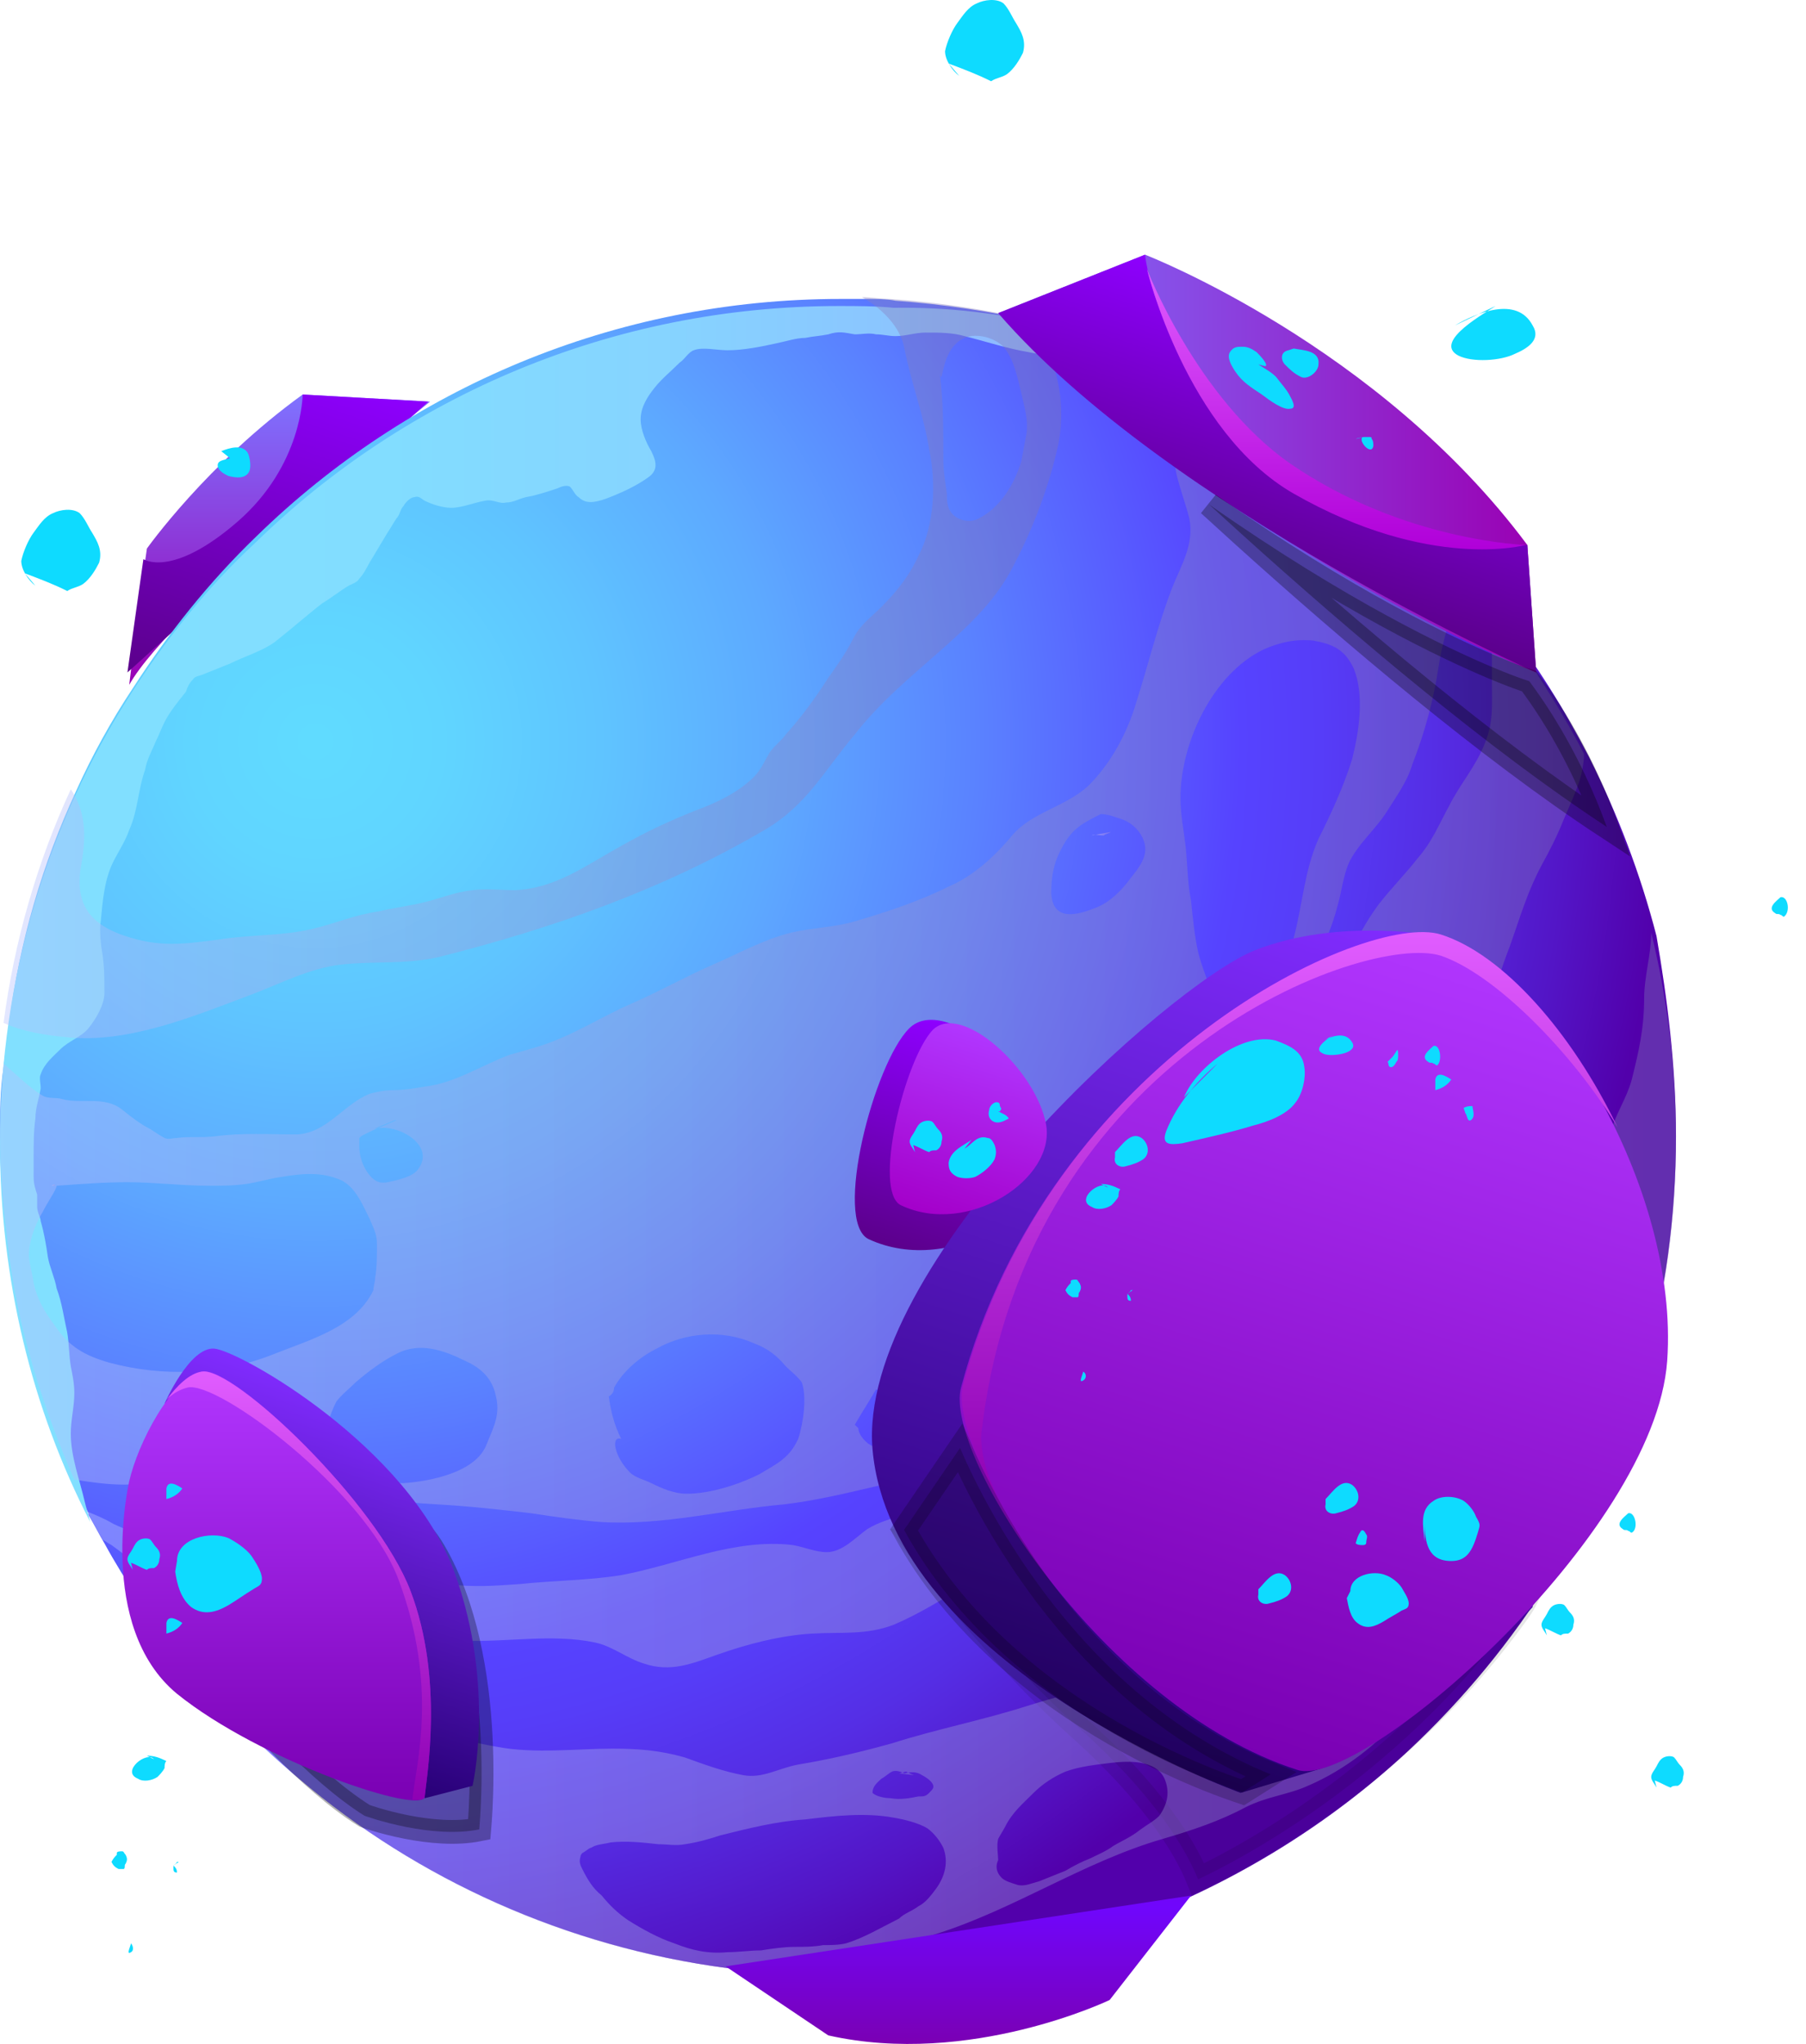 <svg width="76" height="86" viewBox="0 0 76 86" fill="none" xmlns="http://www.w3.org/2000/svg">
<path fill-rule="evenodd" clip-rule="evenodd" d="M5.438 28.814C5.438 28.814 5.884 25.091 6.182 23.08C6.182 23.08 8.714 19.505 12.736 16.6L18.098 16.898C18.098 16.898 7.225 25.612 5.438 28.814Z" fill="url(#paint0_linear_132_218)"/>
<path fill-rule="evenodd" clip-rule="evenodd" d="M12.736 16.6C12.736 16.6 12.736 19.579 9.981 21.963C7.225 24.346 6.034 23.527 6.034 23.527L5.363 28.293L18.024 16.898L12.736 16.6Z" fill="url(#paint1_linear_132_218)"/>
<path fill-rule="evenodd" clip-rule="evenodd" d="M70.529 47.805C70.529 51.157 70.082 54.508 69.188 57.562C67.401 63.818 63.9 69.329 59.283 73.649C56.006 76.702 52.059 79.16 47.739 80.798C43.866 82.288 39.621 83.107 35.227 83.107C34.631 83.107 33.961 83.107 33.365 83.033C32.471 82.958 31.503 82.884 30.61 82.809C23.832 81.915 17.576 79.085 12.586 74.84C10.725 73.276 9.012 71.489 7.448 69.552C6.33 68.063 5.288 66.573 4.394 64.935C4.171 64.562 3.947 64.116 3.724 63.743C3.724 63.743 3.724 63.743 3.724 63.669C3.5 63.222 3.277 62.85 3.128 62.403C2.532 61.062 2.011 59.647 1.564 58.232C1.266 57.189 0.968 56.147 0.745 55.104C0.596 54.359 0.447 53.615 0.372 52.795C0.149 51.157 0 49.518 0 47.805C0 46.837 -1.36392e-05 45.869 0.149 44.901C0.223 44.305 0.298 43.709 0.372 43.114C0.819 39.613 1.787 36.336 3.202 33.283C3.873 31.793 4.692 30.304 5.586 28.963C7.075 26.654 8.788 24.494 10.799 22.558C17.13 16.377 25.843 12.578 35.376 12.578C35.748 12.578 36.121 12.578 36.493 12.578C36.866 12.578 37.312 12.578 37.685 12.653C39.696 12.802 41.706 13.1 43.643 13.546C44.76 13.844 45.877 14.142 46.92 14.515C47.665 14.738 48.335 15.036 49.08 15.334C49.601 15.557 50.122 15.781 50.644 16.004C50.718 16.079 50.793 16.079 50.942 16.153C54.367 17.792 57.495 20.026 60.177 22.707C60.549 23.079 60.921 23.452 61.294 23.899C61.517 24.197 61.815 24.42 62.038 24.718C62.485 25.165 62.858 25.686 63.23 26.133C64.645 27.92 65.837 29.857 66.879 31.868C68.071 34.251 69.039 36.783 69.71 39.39C70.156 41.996 70.529 44.826 70.529 47.805Z" fill="url(#paint2_radial_132_218)"/>
<path fill-rule="evenodd" clip-rule="evenodd" d="M50.718 16.079C50.569 16.079 50.495 16.079 50.346 16.153C49.973 16.228 49.601 16.153 49.229 16.079C48.931 16.004 48.782 15.855 48.409 15.855C47.962 15.781 47.59 15.632 47.143 15.557C46.696 15.483 46.324 15.334 45.877 15.185C45.505 15.036 45.356 15.111 45.058 15.185C44.76 15.259 44.537 15.111 44.239 15.036C43.941 14.887 43.568 14.887 43.27 14.813C42.377 14.664 41.483 14.366 40.589 14.142C40.068 13.993 39.547 13.993 38.951 13.993C38.504 13.993 38.132 14.142 37.685 14.142C37.387 14.142 37.163 14.068 36.866 14.068C36.568 13.993 36.27 14.068 35.972 14.068C35.525 13.993 35.302 13.919 34.855 14.068C34.482 14.142 34.259 14.142 33.887 14.217C33.514 14.217 33.067 14.366 32.695 14.44C32.025 14.589 31.28 14.738 30.61 14.738C30.163 14.738 29.567 14.589 29.195 14.738C28.971 14.813 28.822 15.111 28.599 15.259C28.226 15.632 27.854 15.93 27.556 16.302C27.258 16.674 26.96 17.121 26.96 17.643C26.96 18.09 27.184 18.611 27.407 18.983C27.631 19.43 27.705 19.802 27.258 20.1C26.737 20.473 26.067 20.771 25.471 20.994C25.024 21.143 24.651 21.218 24.354 20.92C24.205 20.845 24.13 20.622 23.981 20.473C23.832 20.398 23.609 20.473 23.46 20.547C23.013 20.696 22.566 20.845 22.119 20.92C21.821 20.994 21.598 21.143 21.3 21.143C21.002 21.218 20.779 20.994 20.406 21.069C19.96 21.143 19.438 21.366 18.991 21.366C18.619 21.366 18.172 21.218 17.874 21.069C17.725 20.994 17.651 20.845 17.427 20.92C17.278 20.92 17.055 21.143 16.98 21.292C16.832 21.441 16.832 21.664 16.683 21.813C16.534 22.037 16.459 22.186 16.31 22.409C16.087 22.782 15.863 23.154 15.64 23.526C15.491 23.75 15.342 24.122 15.119 24.346C15.044 24.494 14.821 24.569 14.672 24.643C14.299 24.867 13.927 25.165 13.555 25.388C12.884 25.91 12.214 26.505 11.544 27.027C11.022 27.399 10.278 27.622 9.682 27.92C9.309 28.069 8.937 28.218 8.565 28.367C8.416 28.442 8.192 28.442 8.118 28.591C7.969 28.74 7.894 28.889 7.82 29.112C7.522 29.484 7.15 29.931 6.926 30.378C6.777 30.676 6.703 30.899 6.554 31.197C6.405 31.57 6.181 31.942 6.107 32.389C5.809 33.208 5.809 34.102 5.437 34.921C5.288 35.368 4.99 35.815 4.766 36.262C4.394 37.006 4.32 37.9 4.245 38.719C4.171 39.166 4.245 39.762 4.32 40.209C4.394 40.73 4.394 41.252 4.394 41.773C4.394 42.294 4.022 42.89 3.724 43.262C3.426 43.635 2.905 43.784 2.532 44.156C2.234 44.454 1.862 44.752 1.713 45.199C1.638 45.348 1.713 45.571 1.713 45.795C1.638 46.241 1.49 46.614 1.49 47.061C1.415 47.582 1.415 48.103 1.415 48.699C1.415 48.997 1.415 49.221 1.415 49.518C1.415 49.816 1.49 50.04 1.564 50.263C1.564 50.412 1.564 50.636 1.564 50.785C1.564 51.008 1.713 51.231 1.713 51.38C1.862 51.902 1.936 52.349 2.011 52.87C2.085 53.317 2.309 53.764 2.383 54.21C2.607 54.806 2.681 55.402 2.83 56.072C2.905 56.519 2.905 57.04 2.979 57.487C3.054 57.86 3.128 58.232 3.128 58.604C3.128 59.2 2.979 59.722 2.979 60.317C2.979 61.286 3.351 62.254 3.575 63.222C3.649 63.52 3.724 63.743 3.798 64.041C1.341 59.275 0 53.838 0 48.103C0 41.103 2.011 34.623 5.511 29.186C7.001 26.878 8.714 24.718 10.725 22.856C17.055 16.674 25.769 12.876 35.302 12.876C36.046 12.876 36.866 12.876 37.61 12.951C42.228 12.876 46.696 14.068 50.718 16.079Z" fill="url(#paint3_linear_132_218)"/>
<path opacity="0.1" d="M50.418 79.074C50.283 78.737 50.06 78.26 49.703 77.665C48.977 76.455 47.697 74.76 45.466 72.756C43.296 70.806 41.397 68.632 40.038 66.94C39.36 66.095 38.818 65.373 38.446 64.863C38.413 64.818 38.381 64.774 38.351 64.733C38.516 64.713 38.703 64.691 38.912 64.666C39.791 64.564 41.042 64.428 42.524 64.289C45.491 64.012 49.378 63.727 53.077 63.694C56.796 63.662 60.257 63.886 62.409 64.594C63.499 64.954 64.126 65.396 64.363 65.868C64.572 66.286 64.553 66.899 63.867 67.844L63.866 67.846C60.969 71.88 57.48 74.746 54.712 76.604C53.329 77.532 52.128 78.207 51.276 78.649C50.928 78.829 50.638 78.97 50.418 79.074Z" fill="black" stroke="black"/>
<path opacity="0.4" fill-rule="evenodd" clip-rule="evenodd" d="M43.421 13.472C41.485 13.025 39.548 12.728 37.463 12.579C37.09 12.579 36.644 12.504 36.271 12.504C37.09 12.951 37.91 13.77 38.059 14.664C38.357 16.154 38.878 17.494 39.101 18.909C39.399 20.324 39.325 22.112 38.654 23.378C38.282 24.197 37.761 24.867 37.09 25.538C36.644 25.984 36.197 26.282 35.899 26.878C35.601 27.474 35.229 27.995 34.856 28.517C34.335 29.336 33.739 30.155 33.069 30.9C32.845 31.198 32.622 31.347 32.398 31.645C32.175 32.017 32.026 32.389 31.728 32.687C31.058 33.357 30.09 33.804 29.27 34.102C28.153 34.549 27.185 34.996 26.142 35.592C24.653 36.411 23.387 37.379 21.674 37.454C21.078 37.454 20.482 37.379 19.887 37.454C19.142 37.528 18.471 37.826 17.801 37.975C17.205 38.124 16.535 38.198 15.939 38.347C14.897 38.496 14.077 38.869 13.109 39.092C11.843 39.39 10.503 39.316 9.162 39.539C7.97 39.688 7.002 39.837 5.811 39.539C4.023 39.092 3.055 38.273 3.427 36.337C3.651 35.07 3.576 34.102 2.98 33.209C1.565 36.262 0.597 39.613 0.15 43.039C0.97 43.412 1.938 43.561 2.757 43.635C5.364 43.933 8.194 42.741 10.577 41.848C11.769 41.401 13.035 40.73 14.375 40.582C15.79 40.433 16.982 40.582 18.397 40.284C23.163 39.092 27.855 37.454 32.175 34.921C33.962 33.879 34.707 32.389 35.973 30.9C37.016 29.559 38.282 28.517 39.548 27.399C40.814 26.282 41.931 25.239 42.676 23.75C43.495 22.186 44.166 20.399 44.538 18.686C44.91 16.749 44.389 14.962 43.421 13.472ZM43.197 18.239C43.123 18.611 43.049 19.058 42.974 19.43C42.676 20.399 42.08 21.367 41.187 21.814C40.814 22.037 40.218 21.888 39.995 21.516C39.846 21.292 39.846 20.994 39.846 20.771C39.772 20.25 39.697 19.803 39.697 19.282C39.697 18.09 39.697 16.898 39.548 15.707C39.697 16.377 39.548 14.664 40.591 14.217C41.112 13.994 41.857 14.217 42.229 14.589C42.676 15.111 42.825 15.93 42.974 16.526C43.123 17.196 43.272 17.643 43.197 18.239Z" fill="url(#paint4_linear_132_218)"/>
<path opacity="0.4" fill-rule="evenodd" clip-rule="evenodd" d="M38.058 74.617C37.983 74.617 37.834 74.691 37.76 74.691L38.43 74.766C38.43 74.691 38.281 74.617 38.058 74.617ZM38.058 74.617C37.983 74.617 37.834 74.691 37.76 74.691L38.43 74.766C38.43 74.691 38.281 74.617 38.058 74.617ZM69.487 39.241C69.487 40.134 69.189 41.103 69.189 41.996C69.189 43.262 68.965 44.231 68.668 45.422C68.444 46.242 67.997 46.837 67.774 47.657C67.476 48.55 67.029 49.37 66.582 50.189C65.688 51.827 64.72 53.54 64.348 55.402C63.975 57.115 63.901 58.53 63.082 60.094C62.263 61.584 61.071 62.85 60.177 64.339C59.805 65.009 59.507 65.009 58.837 65.456C58.166 65.978 57.496 66.722 56.826 67.244C55.411 68.361 54.07 69.18 52.283 69.85C51.166 70.297 50.123 70.595 48.931 70.744C48.187 70.893 47.442 70.744 46.697 70.893C45.505 71.116 44.388 71.414 43.197 71.787C41.335 72.382 39.398 72.755 37.536 73.351C36.196 73.723 34.93 74.021 33.589 74.244C32.77 74.393 32.1 74.84 31.281 74.691C30.461 74.542 29.642 74.244 28.823 73.947C27.78 73.649 26.887 73.574 25.769 73.574C24.28 73.574 22.492 73.798 20.928 73.5C19.215 73.202 17.577 72.68 15.864 72.382C14.821 72.159 14.077 71.712 13.108 71.34C12.215 70.893 11.321 70.819 10.353 70.521C9.385 70.223 8.416 69.776 7.448 69.552C8.938 71.489 10.651 73.276 12.587 74.84C17.577 79.085 23.759 81.915 30.61 82.809C31.504 82.884 32.398 83.033 33.366 83.033C35.377 82.586 37.313 81.99 39.324 81.394C42.675 80.352 45.58 78.341 48.931 77.372C50.197 77 51.315 76.628 52.432 76.032C53.325 75.585 54.219 75.51 55.038 75.138C58.166 73.798 60.475 70.819 61.89 67.84C62.486 66.499 63.082 65.009 64.273 63.967C64.72 63.52 65.316 63.222 65.688 62.701C66.135 62.179 66.433 61.584 66.88 60.988C67.625 60.02 68.295 58.977 68.965 58.009C69.04 57.86 69.114 57.785 69.189 57.636C70.082 54.508 70.529 51.231 70.529 47.88C70.529 44.826 70.157 41.996 69.487 39.241ZM37.09 74.84C37.239 74.766 37.388 74.617 37.536 74.542C37.685 74.468 37.909 74.542 38.058 74.617C38.356 74.542 38.579 74.542 38.803 74.691C38.952 74.766 39.175 74.915 39.249 75.064C39.324 75.213 39.249 75.287 39.1 75.436C38.952 75.585 38.877 75.585 38.654 75.585C38.281 75.659 37.909 75.734 37.462 75.659C37.239 75.659 36.866 75.585 36.717 75.436C36.717 75.138 36.941 74.989 37.09 74.84ZM39.398 79.458C39.175 79.756 38.952 80.054 38.654 80.203C38.356 80.426 38.058 80.5 37.834 80.724C37.09 81.096 36.345 81.543 35.6 81.766C35.302 81.841 34.93 81.841 34.632 81.841C34.26 81.915 33.813 81.915 33.44 81.915C32.993 81.915 32.472 81.99 32.025 82.064C31.578 82.064 31.057 82.139 30.61 82.139C29.791 82.213 29.121 82.064 28.376 81.766C27.706 81.543 27.035 81.171 26.44 80.798C25.993 80.5 25.62 80.128 25.323 79.756C24.95 79.458 24.727 79.085 24.503 78.638C24.429 78.49 24.354 78.341 24.429 78.117C24.429 78.043 24.503 77.968 24.503 77.968C24.652 77.894 24.801 77.745 24.876 77.745C25.099 77.596 25.397 77.596 25.695 77.521C26.365 77.447 27.035 77.521 27.706 77.596C28.078 77.596 28.451 77.67 28.823 77.596C29.344 77.521 29.866 77.372 30.312 77.224C31.504 76.926 32.696 76.628 33.887 76.553C35.079 76.404 36.419 76.255 37.611 76.479C38.058 76.553 38.654 76.702 39.026 76.926C39.324 77.149 39.547 77.447 39.696 77.745C39.92 78.341 39.771 78.936 39.398 79.458ZM48.782 76.404C48.559 76.628 48.261 76.777 47.963 77C47.591 77.298 47.218 77.447 46.846 77.67C46.548 77.894 46.176 78.043 45.878 78.192C45.505 78.341 45.208 78.49 44.835 78.713C44.463 78.862 44.09 79.011 43.718 79.16C43.42 79.234 43.122 79.383 42.824 79.309C42.601 79.234 42.303 79.16 42.154 79.011C41.856 78.713 41.931 78.415 42.005 78.266C42.005 78.043 41.931 77.67 42.005 77.372C42.08 77.224 42.228 77 42.303 76.851C42.601 76.255 43.048 75.883 43.495 75.436C43.867 75.064 44.314 74.766 44.835 74.542C45.431 74.319 46.176 74.244 46.772 74.17C47.442 74.096 48.633 74.021 49.006 74.84C49.229 75.362 49.155 75.883 48.782 76.404ZM38.505 74.691C38.43 74.691 38.281 74.617 38.132 74.542C38.058 74.542 37.909 74.617 37.834 74.617L38.505 74.691Z" fill="url(#paint5_linear_132_218)"/>
<path opacity="0.4" fill-rule="evenodd" clip-rule="evenodd" d="M66.657 31.719V31.868C66.583 32.836 66.21 33.506 65.838 34.4C65.54 35.145 65.242 35.74 64.87 36.411C64.274 37.528 63.976 38.57 63.529 39.837C62.784 41.698 62.486 43.709 61.369 45.422C60.401 46.986 60.103 48.848 59.358 50.487C58.465 52.348 57.05 53.614 55.56 54.955C54.89 55.551 54.294 56.296 53.698 56.966C53.028 57.636 52.581 58.53 51.762 59.126C50.123 60.317 48.261 61.36 46.623 62.626C45.655 63.371 44.985 64.414 43.867 65.009C42.825 65.68 41.633 66.126 40.59 66.722C39.622 67.318 38.654 67.914 37.611 68.361C36.42 68.808 35.452 68.659 34.185 68.733C32.845 68.808 31.43 69.18 30.164 69.627C29.121 69.999 28.227 70.372 27.11 69.999C26.366 69.776 25.77 69.254 25.025 69.106C23.238 68.733 21.301 69.106 19.514 69.031C18.099 68.957 16.609 68.659 15.194 68.361C13.854 68.137 12.736 67.169 11.47 66.797C9.832 66.35 7.97 66.722 6.48 66.126C5.81 65.903 5.214 65.382 4.693 65.009C4.544 64.935 4.47 64.86 4.321 64.786C4.097 64.414 3.874 63.967 3.65 63.594C4.023 63.743 4.395 63.892 4.768 64.116C6.778 65.084 9.311 64.935 11.47 65.307C13.928 65.754 16.386 66.35 18.843 66.648C19.886 66.797 20.854 66.722 21.897 66.648C23.312 66.499 24.727 66.499 26.142 66.275C28.525 65.829 30.909 64.712 33.366 65.009C33.813 65.084 34.334 65.307 34.781 65.307C35.452 65.307 35.973 64.712 36.494 64.339C37.462 63.743 38.505 63.818 39.399 62.998C40.218 62.179 41.186 61.658 42.229 61.137C44.91 59.796 47.07 57.562 49.23 55.402C51.017 53.614 52.73 51.753 53.922 49.593C55.113 47.433 54.89 44.826 55.784 42.592C56.454 40.954 56.975 39.464 58.018 38.049C58.539 37.379 59.135 36.783 59.656 36.113C60.252 35.442 60.55 34.698 60.997 33.878C61.444 32.985 62.114 32.24 62.486 31.272C62.859 30.378 62.784 29.633 62.784 28.665C62.784 27.697 62.784 26.654 62.784 25.612C64.348 27.771 65.614 29.708 66.657 31.719Z" fill="url(#paint6_linear_132_218)"/>
<path opacity="0.4" fill-rule="evenodd" clip-rule="evenodd" d="M61.07 23.75C60.698 23.378 60.325 22.931 59.953 22.558C57.272 19.877 54.144 17.717 50.718 16.004C50.644 15.93 50.569 15.93 50.42 15.855C49.899 15.632 49.378 15.409 48.856 15.185C48.111 14.887 47.441 14.589 46.696 14.366C46.92 14.515 47.218 14.664 47.292 14.664C47.739 14.887 48.111 15.036 48.409 15.409C48.707 15.781 48.856 16.079 48.856 16.6C48.856 17.047 48.931 17.568 49.005 18.015C49.08 18.462 49.303 18.834 49.378 19.281C49.452 19.505 49.452 19.728 49.526 20.026C49.675 20.622 49.899 21.218 50.048 21.814C50.271 22.931 49.675 23.824 49.303 24.793C48.707 26.357 48.335 27.921 47.814 29.559C47.441 30.825 46.771 32.091 45.803 33.059C44.834 33.953 43.419 34.176 42.6 35.145C41.855 36.038 40.962 36.858 39.919 37.304C38.727 37.9 37.387 38.347 36.121 38.72C35.227 39.017 34.259 39.017 33.291 39.241C32.099 39.539 31.056 40.135 30.014 40.581C28.822 41.103 27.779 41.699 26.588 42.22C25.396 42.741 24.354 43.412 23.162 43.858C22.566 44.082 21.97 44.231 21.449 44.38C20.258 44.827 19.14 45.571 17.874 45.72C17.427 45.795 16.98 45.869 16.534 45.869C16.161 45.869 15.863 45.944 15.566 46.018C14.448 46.465 13.778 47.657 12.512 47.731C11.32 47.731 10.203 47.657 9.086 47.806C8.49 47.88 7.969 47.806 7.448 47.88C7.299 47.88 7.075 47.955 6.926 47.88C6.777 47.806 6.554 47.657 6.33 47.508C5.884 47.284 5.511 46.986 5.139 46.688C4.394 46.093 3.426 46.465 2.607 46.242C2.383 46.167 2.011 46.242 1.787 46.093C1.266 45.795 0.596 45.124 0.149 44.752C0.074 45.72 0 46.688 0 47.657C0 49.37 0.149 51.008 0.372 52.647C0.447 53.391 0.596 54.136 0.745 54.955C0.968 55.998 1.266 57.115 1.564 58.083C2.011 59.498 2.532 60.913 3.128 62.254C4.096 62.403 5.064 62.552 6.033 62.403C7.448 62.179 8.788 61.956 10.203 62.031C11.544 62.105 12.735 62.552 14.002 62.775C15.416 62.999 16.906 63.222 18.396 63.297C19.736 63.371 21.077 63.52 22.343 63.669C23.311 63.818 24.354 63.967 25.322 64.041C27.928 64.19 30.461 63.52 32.993 63.297C34.259 63.148 35.525 62.85 36.791 62.552C37.536 62.403 38.281 62.179 38.951 61.733C39.845 61.137 40.44 60.318 41.185 59.647C42.079 58.903 42.973 58.158 43.866 57.487C44.611 56.892 45.356 56.221 46.175 55.7C46.771 55.328 47.441 54.881 48.037 54.434C49.154 53.54 50.122 52.498 51.09 51.38C52.431 49.816 52.952 47.657 53.474 45.72C53.995 43.933 54.293 42.22 55.261 40.581C55.708 39.837 56.08 38.943 56.304 38.049C56.453 37.528 56.527 36.858 56.751 36.336C57.123 35.517 57.942 34.847 58.389 34.102C58.761 33.506 59.208 32.91 59.432 32.166C59.953 30.825 60.325 29.485 60.549 27.995C60.698 26.952 61.07 25.91 61.368 24.867C61.443 24.718 61.443 24.495 61.517 24.346C61.517 24.271 61.294 23.973 61.07 23.75ZM15.119 47.88C15.193 47.731 16.534 47.21 16.683 47.135C16.683 47.135 16.683 47.135 16.608 47.135L15.714 47.508C16.683 47.21 18.395 48.178 17.576 49.221C17.353 49.519 16.683 49.667 16.31 49.742C15.938 49.816 15.714 49.667 15.491 49.37C15.268 49.072 15.119 48.625 15.119 48.252C15.119 48.178 15.119 47.955 15.119 47.88ZM4.617 57.339C3.575 57.041 2.905 56.668 2.309 55.775C1.862 55.179 1.564 54.657 1.415 53.987C1.341 53.391 1.117 52.944 1.266 52.349C1.341 51.902 1.564 51.38 1.787 51.008C2.011 50.561 2.383 50.04 2.383 49.891C3.426 49.816 4.394 49.742 5.362 49.742C6.479 49.742 7.671 49.891 8.788 49.891C9.309 49.891 9.831 49.891 10.352 49.816C10.873 49.742 11.32 49.593 11.842 49.519C12.735 49.37 13.555 49.295 14.374 49.667C14.97 49.965 15.268 50.71 15.566 51.306C15.714 51.678 15.863 51.902 15.863 52.349C15.863 52.87 15.863 53.317 15.789 53.764C15.789 53.913 15.714 54.136 15.714 54.285C14.97 55.849 13.033 56.37 11.544 56.966C9.309 57.86 6.852 57.934 4.617 57.339ZM20.481 60.764C20.034 61.956 18.098 62.328 16.98 62.403C16.459 62.403 15.789 62.328 15.268 62.031C14.97 61.882 14.746 61.584 14.523 61.286C14.374 61.062 14.15 60.69 13.555 60.839C13.704 60.169 13.852 59.573 14.15 58.977C14.374 58.679 14.672 58.456 14.97 58.158C15.491 57.711 16.087 57.264 16.683 56.966C17.651 56.445 18.694 56.817 19.587 57.264C20.258 57.562 20.704 58.009 20.853 58.679C21.077 59.498 20.779 60.02 20.481 60.764ZM33.589 60.541C33.216 61.36 32.695 61.584 31.95 62.031C31.056 62.477 29.865 62.85 28.897 62.85C28.375 62.85 27.854 62.626 27.407 62.403C27.109 62.254 26.737 62.179 26.513 61.956C25.843 61.286 25.694 60.392 26.141 60.541C25.843 59.945 25.694 59.349 25.62 58.754C25.769 58.679 25.843 58.53 25.843 58.381C26.215 57.711 26.886 57.115 27.631 56.743C28.822 56.072 30.386 55.923 31.727 56.519C32.323 56.743 32.695 57.041 33.067 57.487C33.291 57.711 33.514 57.86 33.738 58.158C33.961 58.754 33.812 59.871 33.589 60.541ZM37.536 60.392C37.312 60.541 36.94 60.839 36.717 60.839C36.493 60.764 36.121 60.392 36.121 60.094L35.972 59.945C36.27 59.424 36.568 58.977 36.866 58.456C37.312 58.679 37.759 58.605 38.057 59.126C38.43 59.647 37.908 60.094 37.536 60.392ZM47.59 36.932C47.218 37.453 46.696 37.975 46.101 38.198C45.356 38.496 44.313 38.794 44.239 37.602C44.239 36.932 44.313 36.411 44.611 35.815C45.058 34.921 45.43 34.698 46.324 34.251C46.622 34.251 46.994 34.4 47.218 34.474C47.665 34.623 48.111 35.07 48.186 35.592C48.26 36.113 47.888 36.56 47.59 36.932ZM56.9 31.942C56.527 33.134 56.006 34.251 55.485 35.294C54.889 36.634 54.814 38.049 54.442 39.464C54.293 40.284 53.846 41.177 53.101 41.475C52.729 41.624 52.431 41.55 52.059 41.55C51.686 41.55 51.09 41.699 51.09 41.996C50.867 41.401 50.569 40.656 50.42 40.06C50.271 39.39 50.197 38.645 50.122 37.9C49.973 37.156 49.973 36.411 49.899 35.666C49.824 34.996 49.675 34.251 49.675 33.581C49.675 31.272 51.016 28.367 53.176 27.325C53.846 27.027 54.516 26.878 55.261 26.952C56.08 27.101 56.602 27.325 56.974 28.144C57.421 29.261 57.197 30.751 56.9 31.942Z" fill="url(#paint7_linear_132_218)"/>
<path opacity="0.4" fill-rule="evenodd" clip-rule="evenodd" d="M46.748 35.004C46.673 35.078 46.525 35.078 46.45 35.153C46.227 35.153 46.078 35.078 45.929 35.153L46.748 35.004Z" fill="url(#paint8_linear_132_218)"/>
<path fill-rule="evenodd" clip-rule="evenodd" d="M36.546 52.133C35.057 51.389 36.77 44.76 38.259 43.271C39.749 41.781 43.696 45.207 44.143 47.963C44.664 50.793 40.047 53.772 36.546 52.133Z" fill="url(#paint9_linear_132_218)"/>
<path opacity="0.4" fill-rule="evenodd" clip-rule="evenodd" d="M2.309 49.891C2.235 49.891 2.16 49.891 2.16 49.891C2.309 49.816 2.309 49.816 2.309 49.891Z" fill="url(#paint10_linear_132_218)"/>
<path fill-rule="evenodd" clip-rule="evenodd" d="M42.005 13.174L48.186 10.716C48.186 10.716 58.017 14.515 64.273 22.931L64.646 28.293C64.646 28.293 52.878 23.75 42.005 13.174Z" fill="url(#paint11_linear_132_218)"/>
<path fill-rule="evenodd" clip-rule="evenodd" d="M64.498 67.616C64.498 67.616 59.284 73.276 55.411 74.468L52.209 75.436C52.209 75.436 37.537 70.148 36.718 60.988C36.048 53.242 49.23 41.401 52.805 39.986C56.38 38.57 60.55 39.39 60.55 39.39L64.498 67.616Z" fill="url(#paint12_linear_132_218)"/>
<path fill-rule="evenodd" clip-rule="evenodd" d="M60.55 39.389C57.422 38.421 44.091 44.603 40.442 58.381C39.697 61.211 46.474 71.861 54.592 74.468C57.273 75.361 69.636 64.562 70.158 57.264C70.679 49.965 65.168 40.879 60.55 39.389Z" fill="url(#paint13_linear_132_218)"/>
<path fill-rule="evenodd" clip-rule="evenodd" d="M41.335 60.02C43.271 44.38 57.496 39.241 60.624 40.209C62.858 40.954 66.135 44.231 68.072 47.434C66.135 43.412 63.231 40.135 60.624 39.316C57.496 38.347 44.165 44.529 40.516 58.307C40.292 59.275 40.888 61.212 42.229 63.446C41.409 62.031 41.186 60.765 41.335 60.02Z" fill="url(#paint14_linear_132_218)"/>
<path opacity="0.3" d="M20.227 76.097C20.208 76.466 20.186 76.763 20.168 76.972C19.196 77.17 18.064 77.061 17.106 76.873C16.581 76.77 16.125 76.646 15.8 76.549C15.638 76.5 15.51 76.458 15.422 76.428C15.388 76.416 15.36 76.406 15.339 76.399C14.137 75.648 12.886 74.506 11.918 73.53C11.432 73.039 11.024 72.596 10.737 72.276C10.621 72.147 10.525 72.038 10.452 71.954L11.488 67.674C11.489 67.673 11.489 67.672 11.49 67.671C11.524 67.622 11.575 67.549 11.642 67.457C11.775 67.273 11.969 67.015 12.211 66.719C12.697 66.125 13.364 65.395 14.105 64.818C14.858 64.231 15.619 63.854 16.304 63.852C16.933 63.849 17.621 64.164 18.263 65.262C19.617 67.579 20.096 70.574 20.225 73.033C20.289 74.255 20.266 75.329 20.227 76.097Z" fill="black" stroke="black"/>
<path fill-rule="evenodd" clip-rule="evenodd" d="M17.875 75.66L19.886 75.139C19.886 75.139 20.854 70.968 19.141 66.201C17.204 60.839 10.055 56.818 9.012 56.743C7.969 56.669 6.927 59.052 6.927 59.052L17.875 75.66Z" fill="url(#paint15_linear_132_218)"/>
<path fill-rule="evenodd" clip-rule="evenodd" d="M50.122 79.756L46.696 84.15C46.696 84.15 40.813 86.98 34.855 85.639L30.535 82.735L50.122 79.756Z" fill="url(#paint16_linear_132_218)"/>
<path fill-rule="evenodd" clip-rule="evenodd" d="M5.437 62.328C5.809 60.69 7.224 58.009 8.491 57.711C9.757 57.413 15.864 63.222 17.279 66.946C18.694 70.67 17.949 74.766 17.875 75.585C17.8 76.404 10.948 74.096 7.448 71.266C4.022 68.436 5.437 62.328 5.437 62.328Z" fill="url(#paint17_linear_132_218)"/>
<path fill-rule="evenodd" clip-rule="evenodd" d="M17.278 66.946C15.863 63.222 9.83 57.487 8.49 57.711C7.968 57.785 7.447 58.307 7 58.903C7.298 58.605 7.596 58.456 7.894 58.381C9.16 58.083 15.341 62.701 16.756 66.425C18.469 70.968 17.501 74.245 17.352 75.734C17.65 75.734 17.873 75.734 17.873 75.585C17.948 74.766 18.693 70.67 17.278 66.946Z" fill="url(#paint18_linear_132_218)"/>
<path fill-rule="evenodd" clip-rule="evenodd" d="M37.909 50.71C36.717 50.114 38.058 44.603 39.249 43.337C40.441 42.145 43.569 44.975 44.016 47.284C44.463 49.593 40.739 52.051 37.909 50.71Z" fill="url(#paint19_linear_132_218)"/>
<path fill-rule="evenodd" clip-rule="evenodd" d="M48.186 10.716C48.186 10.716 48.484 14.44 52.729 19.058C56.974 23.675 64.273 22.931 64.273 22.931L64.646 28.293C64.646 28.293 49.155 21.441 42.005 13.174L48.186 10.716Z" fill="url(#paint20_linear_132_218)"/>
<path fill-rule="evenodd" clip-rule="evenodd" d="M60.325 44.007C60.176 44.156 59.729 44.454 60.102 44.678C60.176 44.752 60.251 44.678 60.325 44.752C60.4 44.752 60.4 44.827 60.474 44.827C60.697 44.678 60.623 43.933 60.325 44.007Z" fill="#0EDBFF"/>
<path fill-rule="evenodd" clip-rule="evenodd" d="M74.925 37.751C74.776 37.9 74.329 38.198 74.701 38.421C74.776 38.496 74.85 38.421 74.925 38.496C74.999 38.496 74.999 38.57 75.074 38.57C75.372 38.347 75.223 37.677 74.925 37.751Z" fill="#0EDBFF"/>
<path fill-rule="evenodd" clip-rule="evenodd" d="M68.519 63.669C68.37 63.818 67.923 64.116 68.295 64.339C68.37 64.414 68.444 64.339 68.519 64.414C68.593 64.414 68.593 64.488 68.667 64.488C68.965 64.339 68.816 63.594 68.519 63.669Z" fill="#0EDBFF"/>
<path fill-rule="evenodd" clip-rule="evenodd" d="M61.592 46.614C61.741 46.539 61.815 46.539 61.964 46.539C61.964 46.688 62.113 46.986 61.89 47.135C61.741 47.21 61.741 46.912 61.666 46.837L61.592 46.614Z" fill="#0EDBFF"/>
<path fill-rule="evenodd" clip-rule="evenodd" d="M38.43 48.178C38.654 48.253 38.877 48.401 39.1 48.476C39.175 48.401 39.249 48.401 39.398 48.401C39.547 48.327 39.622 48.178 39.622 48.029C39.696 47.806 39.622 47.657 39.473 47.508C39.398 47.433 39.324 47.284 39.249 47.21C39.175 47.135 38.952 47.135 38.803 47.21C38.654 47.284 38.579 47.433 38.505 47.582C38.43 47.731 38.281 47.88 38.281 48.029C38.281 48.178 38.43 48.327 38.505 48.476L38.43 48.178Z" fill="#0EDBFF"/>
<path fill-rule="evenodd" clip-rule="evenodd" d="M5.512 65.754C5.736 65.829 5.959 65.978 6.183 66.052C6.257 65.978 6.331 65.978 6.48 65.978C6.629 65.903 6.704 65.754 6.704 65.605C6.778 65.382 6.704 65.233 6.555 65.084C6.48 65.009 6.406 64.86 6.331 64.786C6.257 64.711 6.034 64.711 5.885 64.786C5.736 64.86 5.661 65.009 5.587 65.158C5.512 65.307 5.363 65.456 5.363 65.605C5.363 65.754 5.512 65.903 5.587 66.052L5.512 65.754Z" fill="#0EDBFF"/>
<path fill-rule="evenodd" clip-rule="evenodd" d="M69.635 74.915C69.859 74.989 70.082 75.138 70.306 75.213C70.38 75.138 70.454 75.138 70.603 75.138C70.752 75.064 70.827 74.915 70.827 74.766C70.901 74.543 70.827 74.394 70.678 74.245C70.603 74.17 70.529 74.021 70.454 73.947C70.38 73.872 70.157 73.872 70.008 73.947C69.859 74.021 69.784 74.17 69.71 74.319C69.635 74.468 69.486 74.617 69.486 74.766C69.486 74.915 69.635 75.064 69.71 75.213L69.635 74.915Z" fill="#0EDBFF"/>
<path fill-rule="evenodd" clip-rule="evenodd" d="M65.018 68.51C65.242 68.585 65.465 68.734 65.688 68.808C65.763 68.734 65.837 68.734 65.986 68.734C66.135 68.659 66.21 68.51 66.21 68.361C66.284 68.138 66.21 67.989 66.061 67.84C65.986 67.765 65.912 67.616 65.837 67.542C65.763 67.467 65.539 67.467 65.391 67.542C65.242 67.616 65.167 67.765 65.093 67.914C65.018 68.063 64.869 68.212 64.869 68.361C64.869 68.51 65.018 68.659 65.093 68.808L65.018 68.51Z" fill="#0EDBFF"/>
<path fill-rule="evenodd" clip-rule="evenodd" d="M1.043 24.122C1.639 24.346 2.235 24.569 2.831 24.867C3.054 24.718 3.278 24.718 3.501 24.569C3.799 24.346 4.023 23.973 4.171 23.675C4.32 23.154 4.097 22.782 3.874 22.409C3.725 22.186 3.576 21.814 3.352 21.59C3.054 21.367 2.533 21.441 2.235 21.59C1.863 21.739 1.639 22.111 1.416 22.409C1.192 22.707 0.969 23.229 0.895 23.601C0.895 23.973 1.192 24.42 1.49 24.644L1.043 24.122Z" fill="#0EDBFF"/>
<path fill-rule="evenodd" clip-rule="evenodd" d="M39.919 2.673C40.515 2.897 41.111 3.12 41.707 3.418C41.93 3.269 42.154 3.269 42.377 3.12C42.675 2.897 42.898 2.524 43.047 2.226C43.196 1.705 42.973 1.333 42.749 0.96C42.601 0.737 42.452 0.364 42.228 0.141C41.93 -0.082 41.409 -0.008 41.111 0.141C40.739 0.29 40.515 0.662 40.292 0.96C40.068 1.258 39.845 1.779 39.77 2.152C39.77 2.524 40.068 2.971 40.366 3.195L39.919 2.673Z" fill="#0EDBFF"/>
<path fill-rule="evenodd" clip-rule="evenodd" d="M45.058 53.987C44.984 54.061 44.909 54.136 44.835 54.285C44.909 54.434 44.984 54.508 45.133 54.583C45.207 54.583 45.282 54.583 45.356 54.583C45.431 54.508 45.356 54.434 45.431 54.359C45.505 54.21 45.505 54.136 45.431 53.987C45.356 53.912 45.356 53.838 45.282 53.838C45.207 53.838 45.058 53.838 45.058 53.912V53.987Z" fill="#0EDBFF"/>
<path fill-rule="evenodd" clip-rule="evenodd" d="M45.581 57.711C45.581 57.785 45.357 58.232 45.581 58.083C45.73 58.009 45.73 57.785 45.581 57.711C45.655 57.711 45.655 57.711 45.581 57.711Z" fill="#0EDBFF"/>
<path fill-rule="evenodd" clip-rule="evenodd" d="M57.272 64.414C57.123 64.637 57.123 64.712 57.049 64.935C57.123 65.01 57.272 65.01 57.347 65.01C57.496 65.01 57.496 64.935 57.496 64.861C57.496 64.786 57.57 64.637 57.496 64.563C57.421 64.414 57.347 64.34 57.272 64.414Z" fill="#0EDBFF"/>
<path fill-rule="evenodd" clip-rule="evenodd" d="M47.442 54.434C47.517 54.508 47.591 54.583 47.591 54.732C47.442 54.732 47.442 54.657 47.442 54.508C47.442 54.359 47.517 54.434 47.591 54.285C47.591 54.285 47.591 54.285 47.666 54.285L47.442 54.434Z" fill="#0EDBFF"/>
<path fill-rule="evenodd" clip-rule="evenodd" d="M58.614 44.454C58.54 44.529 58.465 44.603 58.391 44.678C58.465 44.752 58.391 44.901 58.54 44.901C58.614 44.901 58.688 44.827 58.763 44.678C58.837 44.603 58.837 44.529 58.837 44.38C58.837 44.305 58.837 44.082 58.763 44.231L58.614 44.454Z" fill="#0EDBFF"/>
<path fill-rule="evenodd" clip-rule="evenodd" d="M57.049 18.462C57.198 18.462 57.272 18.388 57.421 18.388C57.421 18.388 57.496 18.388 57.57 18.388C57.719 18.388 57.719 18.388 57.719 18.462C57.794 18.537 57.794 18.686 57.794 18.76C57.719 19.207 57.123 18.537 57.347 18.388L57.049 18.462Z" fill="#0EDBFF"/>
<path fill-rule="evenodd" clip-rule="evenodd" d="M9.682 19.281C9.459 19.356 9.161 19.356 9.161 19.579C9.161 19.803 9.459 19.952 9.608 20.026C9.906 20.101 10.353 20.175 10.502 19.803C10.576 19.579 10.502 19.207 10.427 19.058C10.204 18.686 9.682 18.834 9.31 18.983L9.682 19.281Z" fill="#0EDBFF"/>
<path fill-rule="evenodd" clip-rule="evenodd" d="M59.955 64.861C59.88 64.19 59.731 63.52 60.327 63.148C60.625 62.924 61.221 62.924 61.593 63.148C61.816 63.297 62.04 63.594 62.114 63.818C62.338 64.19 62.263 64.19 62.189 64.488C61.965 65.233 61.742 65.68 61.072 65.68C60.103 65.68 59.955 64.935 59.955 64.041V64.861Z" fill="#0EDBFF"/>
<path fill-rule="evenodd" clip-rule="evenodd" d="M60.4 45.869C60.698 45.794 60.922 45.645 61.071 45.422C60.847 45.273 60.475 45.05 60.4 45.422V45.869Z" fill="#0EDBFF"/>
<path fill-rule="evenodd" clip-rule="evenodd" d="M7.002 63.073C7.3 62.999 7.523 62.85 7.672 62.627C7.449 62.477 7.076 62.254 7.002 62.627V63.073Z" fill="#0EDBFF"/>
<path fill-rule="evenodd" clip-rule="evenodd" d="M7.002 68.733C7.3 68.659 7.523 68.51 7.672 68.287C7.449 68.138 7.076 67.914 7.002 68.287V68.733Z" fill="#0EDBFF"/>
<path fill-rule="evenodd" clip-rule="evenodd" d="M46.921 48.476C47.219 48.178 47.591 47.582 48.038 47.88C48.336 48.103 48.41 48.55 48.112 48.774C47.889 48.923 47.666 48.997 47.368 49.072C47.144 49.146 46.846 48.997 46.921 48.699V48.476Z" fill="#0EDBFF"/>
<path fill-rule="evenodd" clip-rule="evenodd" d="M55.783 63.073C56.081 62.775 56.453 62.179 56.9 62.477C57.198 62.701 57.273 63.148 56.975 63.371C56.751 63.52 56.528 63.595 56.23 63.669C56.007 63.743 55.709 63.595 55.783 63.297V63.073Z" fill="#0EDBFF"/>
<path fill-rule="evenodd" clip-rule="evenodd" d="M54.442 14.664C54.814 14.739 55.559 14.739 55.484 15.334C55.484 15.632 55.038 16.005 54.74 15.856C54.442 15.707 54.293 15.558 54.069 15.334C53.92 15.185 53.846 14.813 54.218 14.739L54.442 14.664Z" fill="#0EDBFF"/>
<path fill-rule="evenodd" clip-rule="evenodd" d="M52.953 66.871C53.251 66.573 53.623 65.978 54.07 66.275C54.368 66.499 54.443 66.946 54.145 67.169C53.921 67.318 53.698 67.393 53.4 67.467C53.176 67.542 52.879 67.393 52.953 67.095V66.871Z" fill="#0EDBFF"/>
<path fill-rule="evenodd" clip-rule="evenodd" d="M40.888 47.955C40.59 48.178 39.994 48.402 39.92 48.923C39.92 49.221 39.994 49.37 40.292 49.519C40.516 49.593 40.814 49.593 41.037 49.519C41.335 49.37 41.707 49.072 41.856 48.774C41.931 48.551 41.931 48.402 41.856 48.178C41.782 48.029 41.707 47.88 41.558 47.88C41.111 47.731 40.888 48.178 40.59 48.327L40.888 47.955Z" fill="#0EDBFF"/>
<path fill-rule="evenodd" clip-rule="evenodd" d="M42.004 46.763C42.153 46.837 42.376 46.912 42.451 47.061C42.302 47.135 42.078 47.284 41.855 47.21C41.631 47.135 41.557 46.912 41.631 46.688C41.631 46.539 41.855 46.316 42.004 46.391C42.078 46.391 42.078 46.539 42.078 46.539C42.153 46.688 42.153 46.614 42.078 46.763H42.004Z" fill="#0EDBFF"/>
<path fill-rule="evenodd" clip-rule="evenodd" d="M51.24 44.752C50.346 45.497 49.527 46.465 49.08 47.582C48.856 48.178 49.229 48.178 49.75 48.104C50.718 47.88 51.761 47.657 52.729 47.359C53.325 47.21 54.144 46.912 54.517 46.391C54.815 46.018 54.963 45.348 54.889 44.901C54.815 44.231 54.293 44.008 53.697 43.784C52.282 43.412 50.346 44.901 49.825 46.167L51.24 44.752Z" fill="#0EDBFF"/>
<path fill-rule="evenodd" clip-rule="evenodd" d="M46.325 49.816C46.623 49.816 46.846 49.891 47.144 50.04C47.07 50.114 47.07 50.263 47.07 50.338C46.995 50.487 46.846 50.636 46.772 50.71C46.549 50.859 46.176 50.934 45.953 50.785C45.208 50.487 46.325 49.593 46.623 49.965L46.325 49.816Z" fill="#0EDBFF"/>
<path fill-rule="evenodd" clip-rule="evenodd" d="M4.915 78.043C4.84 78.117 4.766 78.192 4.691 78.341C4.766 78.49 4.84 78.564 4.989 78.639C5.064 78.639 5.138 78.639 5.213 78.639C5.287 78.564 5.213 78.49 5.287 78.415C5.362 78.266 5.362 78.192 5.287 78.043C5.213 77.968 5.213 77.894 5.138 77.894C5.064 77.894 4.915 77.894 4.915 77.968V78.043Z" fill="#0EDBFF"/>
<path fill-rule="evenodd" clip-rule="evenodd" d="M5.511 81.767C5.511 81.841 5.288 82.288 5.511 82.139C5.66 82.064 5.586 81.841 5.511 81.767C5.511 81.841 5.511 81.767 5.511 81.767Z" fill="#0EDBFF"/>
<path fill-rule="evenodd" clip-rule="evenodd" d="M7.299 78.49C7.373 78.564 7.448 78.638 7.448 78.787C7.299 78.787 7.299 78.713 7.299 78.564C7.299 78.415 7.373 78.49 7.448 78.341C7.448 78.341 7.448 78.341 7.522 78.341L7.299 78.49Z" fill="#0EDBFF"/>
<path fill-rule="evenodd" clip-rule="evenodd" d="M6.181 73.872C6.479 73.872 6.702 73.947 7 74.096C6.925 74.17 6.925 74.319 6.925 74.393C6.851 74.542 6.702 74.691 6.627 74.766C6.404 74.915 6.032 74.989 5.808 74.84C5.063 74.542 6.181 73.649 6.478 74.021L6.181 73.872Z" fill="#0EDBFF"/>
<path fill-rule="evenodd" clip-rule="evenodd" d="M52.952 15.334C53.175 15.483 53.473 15.632 53.696 15.855C53.92 16.153 54.143 16.377 54.292 16.675C54.367 16.824 54.59 17.196 54.292 17.196C53.994 17.27 53.398 16.824 53.101 16.6C52.654 16.302 52.281 16.079 51.983 15.632C51.834 15.409 51.611 15.036 51.76 14.813C51.909 14.589 52.058 14.589 52.281 14.589C52.505 14.589 52.654 14.664 52.877 14.813C52.952 14.887 53.398 15.334 53.25 15.409L52.952 15.334Z" fill="#0EDBFF"/>
<path fill-rule="evenodd" clip-rule="evenodd" d="M56.23 43.486C56.081 43.561 55.187 44.082 55.634 44.305C55.857 44.454 56.379 44.38 56.602 44.305C56.825 44.231 57.049 44.082 56.9 43.858C56.602 43.337 55.932 43.635 55.559 43.858L56.23 43.486Z" fill="#0EDBFF"/>
<path fill-rule="evenodd" clip-rule="evenodd" d="M62.933 12.876C62.635 13.1 60.252 14.366 61.369 14.961C61.965 15.259 63.157 15.185 63.752 14.887C64.274 14.664 64.87 14.291 64.497 13.695C63.827 12.429 62.114 13.174 61.22 13.695L62.933 12.876Z" fill="#0EDBFF"/>
<path fill-rule="evenodd" clip-rule="evenodd" d="M7.373 66.127C7.448 66.648 7.596 67.244 8.043 67.616C8.565 67.989 9.086 67.84 9.607 67.542C9.98 67.318 10.278 67.095 10.65 66.871C10.873 66.722 11.022 66.722 11.022 66.425C11.022 66.127 10.725 65.68 10.575 65.456C10.352 65.159 9.905 64.861 9.607 64.712C8.863 64.414 7.448 64.712 7.448 65.68L7.373 66.127Z" fill="#0EDBFF"/>
<path fill-rule="evenodd" clip-rule="evenodd" d="M56.676 67.244C56.75 67.616 56.825 68.063 57.123 68.287C57.495 68.584 57.867 68.435 58.24 68.212C58.463 68.063 58.761 67.914 58.984 67.765C59.133 67.691 59.282 67.691 59.282 67.467C59.282 67.244 59.059 66.946 58.984 66.797C58.836 66.573 58.538 66.35 58.314 66.276C57.793 66.052 56.825 66.276 56.825 66.946L56.676 67.244Z" fill="#0EDBFF"/>
<path fill-rule="evenodd" clip-rule="evenodd" d="M48.262 11.312C48.262 11.312 49.9 18.164 54.443 20.771C60.178 24.048 64.2 22.93 64.2 22.93C64.2 22.93 59.061 22.782 54.294 19.505C50.347 16.749 48.262 11.312 48.262 11.312Z" fill="url(#paint21_linear_132_218)"/>
<path opacity="0.2" d="M40.4 60.925C40.516 61.195 40.662 61.519 40.839 61.887C41.376 63.008 42.199 64.538 43.344 66.18C45.488 69.254 48.783 72.751 53.475 74.657L52.289 75.408C52.232 75.389 52.164 75.366 52.086 75.34C51.806 75.244 51.395 75.096 50.884 74.893C49.863 74.485 48.447 73.853 46.89 72.955C43.834 71.193 40.268 68.43 38.045 64.371L40.4 60.925Z" fill="black" stroke="black"/>
<path opacity="0.3" d="M64.355 28.661C65.68 30.436 66.595 32.272 67.183 33.68C67.356 34.094 67.5 34.469 67.618 34.794C62.625 31.517 56.888 26.659 52.265 22.485C51.79 22.055 51.326 21.633 50.876 21.221C53.784 23.26 56.332 24.797 58.413 25.93C60.317 26.966 61.831 27.665 62.874 28.101C63.395 28.319 63.799 28.472 64.077 28.569C64.188 28.608 64.281 28.639 64.355 28.661Z" fill="black" stroke="black"/>
<defs>
<linearGradient id="paint0_linear_132_218" x1="11.78" y1="28.849" x2="11.78" y2="16.63" gradientUnits="userSpaceOnUse">
<stop stop-color="#9A00B3"/>
<stop offset="1" stop-color="#7F72FF"/>
</linearGradient>
<linearGradient id="paint1_linear_132_218" x1="9.076" y1="29.468" x2="13.668" y2="15.451" gradientUnits="userSpaceOnUse">
<stop stop-color="#5B008B"/>
<stop offset="1" stop-color="#8E00FF"/>
</linearGradient>
<radialGradient id="paint2_radial_132_218" cx="0" cy="0" r="1" gradientUnits="userSpaceOnUse" gradientTransform="translate(13.367 31.276) scale(56.677)">
<stop offset="0.006" stop-color="#60DBFF"/>
<stop offset="0.094" stop-color="#60D5FF"/>
<stop offset="0.211" stop-color="#5FC4FF"/>
<stop offset="0.345" stop-color="#5DA9FF"/>
<stop offset="0.49" stop-color="#5A82FF"/>
<stop offset="0.644" stop-color="#5751FF"/>
<stop offset="0.684" stop-color="#5643FF"/>
<stop offset="0.743" stop-color="#563DF8"/>
<stop offset="0.828" stop-color="#552EE5"/>
<stop offset="0.929" stop-color="#5315C6"/>
<stop offset="1" stop-color="#5200AB"/>
</radialGradient>
<linearGradient id="paint3_linear_132_218" x1="-0.066" y1="38.1" x2="50.69" y2="38.1" gradientUnits="userSpaceOnUse">
<stop offset="0.011" stop-color="#81E0FF"/>
<stop offset="0.322" stop-color="#82DDFF"/>
<stop offset="0.551" stop-color="#86D4FF"/>
<stop offset="0.752" stop-color="#8BC4FF"/>
<stop offset="0.938" stop-color="#94ADFF"/>
<stop offset="1" stop-color="#97A4FF"/>
</linearGradient>
<linearGradient id="paint4_linear_132_218" x1="0.258" y1="28.113" x2="44.631" y2="28.113" gradientUnits="userSpaceOnUse">
<stop stop-color="#B8C2FF"/>
<stop offset="1" stop-color="#7D72B3"/>
</linearGradient>
<linearGradient id="paint5_linear_132_218" x1="7.459" y1="61.142" x2="70.502" y2="61.142" gradientUnits="userSpaceOnUse">
<stop stop-color="#B8C2FF"/>
<stop offset="1" stop-color="#7D72B3"/>
</linearGradient>
<linearGradient id="paint6_linear_132_218" x1="3.735" y1="48.102" x2="66.653" y2="48.102" gradientUnits="userSpaceOnUse">
<stop stop-color="#B8C2FF"/>
<stop offset="1" stop-color="#7D72B3"/>
</linearGradient>
<linearGradient id="paint7_linear_132_218" x1="-0.064" y1="39.309" x2="61.781" y2="39.309" gradientUnits="userSpaceOnUse">
<stop stop-color="#B8C2FF"/>
<stop offset="1" stop-color="#7D72B3"/>
</linearGradient>
<linearGradient id="paint8_linear_132_218" x1="45.88" y1="35.113" x2="46.728" y2="35.113" gradientUnits="userSpaceOnUse">
<stop stop-color="#E8DDFF"/>
<stop offset="1" stop-color="#AA8AD8"/>
</linearGradient>
<linearGradient id="paint9_linear_132_218" x1="38.723" y1="52.884" x2="41.742" y2="43.669" gradientUnits="userSpaceOnUse">
<stop stop-color="#5B008B"/>
<stop offset="1" stop-color="#8E00FF"/>
</linearGradient>
<linearGradient id="paint10_linear_132_218" x1="2.148" y1="49.899" x2="2.324" y2="49.899" gradientUnits="userSpaceOnUse">
<stop stop-color="#E8DDFF"/>
<stop offset="1" stop-color="#AA8AD8"/>
</linearGradient>
<linearGradient id="paint11_linear_132_218" x1="41.983" y1="19.491" x2="64.627" y2="19.491" gradientUnits="userSpaceOnUse">
<stop stop-color="#7F72FF"/>
<stop offset="1" stop-color="#9A00B3"/>
</linearGradient>
<linearGradient id="paint12_linear_132_218" x1="47.127" y1="73.851" x2="58.614" y2="38.783" gradientUnits="userSpaceOnUse">
<stop stop-color="#280077"/>
<stop offset="1" stop-color="#812CFF"/>
</linearGradient>
<linearGradient id="paint13_linear_132_218" x1="50.415" y1="73.138" x2="61.373" y2="39.687" gradientUnits="userSpaceOnUse">
<stop stop-color="#7A00B3"/>
<stop offset="1" stop-color="#B136FF"/>
</linearGradient>
<linearGradient id="paint14_linear_132_218" x1="54.19" y1="63.542" x2="54.19" y2="39.312" gradientUnits="userSpaceOnUse">
<stop stop-color="#8E00B3"/>
<stop offset="1" stop-color="#E05CFF"/>
</linearGradient>
<linearGradient id="paint15_linear_132_218" x1="11.343" y1="73.481" x2="16.088" y2="58.996" gradientUnits="userSpaceOnUse">
<stop stop-color="#280077"/>
<stop offset="1" stop-color="#812CFF"/>
</linearGradient>
<linearGradient id="paint16_linear_132_218" x1="40.355" y1="86.039" x2="40.355" y2="79.764" gradientUnits="userSpaceOnUse">
<stop stop-color="#7A00B3"/>
<stop offset="0.916" stop-color="#7006FC"/>
<stop offset="1" stop-color="#7006F9"/>
</linearGradient>
<linearGradient id="paint17_linear_132_218" x1="11.628" y1="75.796" x2="11.628" y2="57.76" gradientUnits="userSpaceOnUse">
<stop stop-color="#7A00B3"/>
<stop offset="1" stop-color="#B136FF"/>
</linearGradient>
<linearGradient id="paint18_linear_132_218" x1="12.572" y1="75.789" x2="12.572" y2="57.76" gradientUnits="userSpaceOnUse">
<stop stop-color="#8E00B3"/>
<stop offset="1" stop-color="#E05CFF"/>
</linearGradient>
<linearGradient id="paint19_linear_132_218" x1="39.648" y1="51.317" x2="42.144" y2="43.694" gradientUnits="userSpaceOnUse">
<stop stop-color="#A400CA"/>
<stop offset="1" stop-color="#B136FF"/>
</linearGradient>
<linearGradient id="paint20_linear_132_218" x1="52.164" y1="24.194" x2="55.768" y2="13.193" gradientUnits="userSpaceOnUse">
<stop stop-color="#5B008B"/>
<stop offset="1" stop-color="#8E00FF"/>
</linearGradient>
<linearGradient id="paint21_linear_132_218" x1="56.261" y1="23.117" x2="56.261" y2="11.32" gradientUnits="userSpaceOnUse">
<stop stop-color="#B000D9"/>
<stop offset="1" stop-color="#E05CFF"/>
</linearGradient>
</defs>
</svg>
